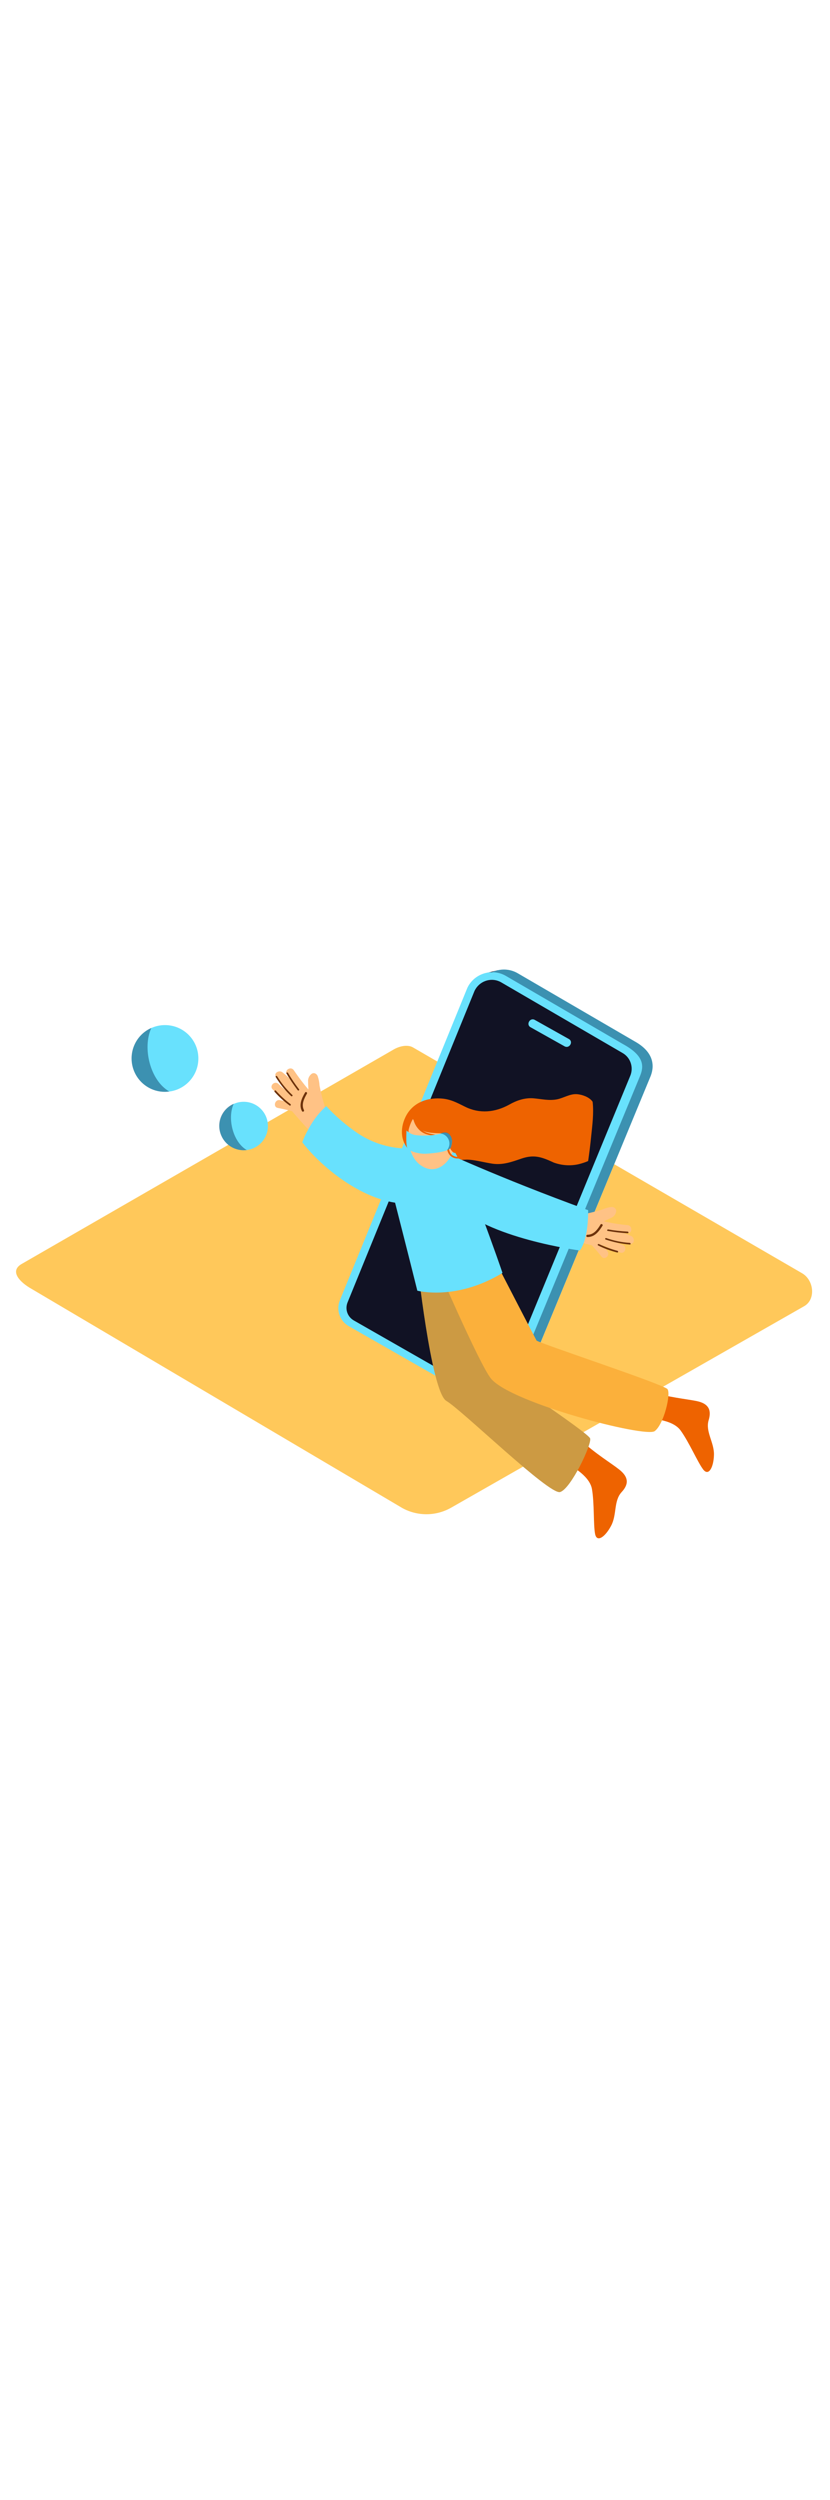 <svg version="1.1" id="Layer_1" xmlns="http://www.w3.org/2000/svg" xmlns:xlink="http://www.w3.org/1999/xlink" x="0px" y="0px" viewBox="0 0 500 500" style="width: 166px;" xml:space="preserve" data-imageid="augmented-reality-1-45" imageName="Augmented Reality 1" class="illustrations_image">
<style type="text/css">
	.st0_augmented-reality-1-45{fill:#FFC85A;}
	.st1_augmented-reality-1-45{fill:url(#SVGID_1_);}
	.st2_augmented-reality-1-45{fill:url(#SVGID_00000117646978881904664670000015786294683839103125_);}
	.st3_augmented-reality-1-45{fill:url(#SVGID_00000137110531587702315950000001110287586459044753_);}
	.st4_augmented-reality-1-45{fill:#111224;}
	.st5_augmented-reality-1-45{fill:#FFFFFF;}
	.st6_augmented-reality-1-45{fill:#68E1FD;}
	.st7_augmented-reality-1-45{opacity:0.51;fill:#124568;enable-background:new    ;}
	.st8_augmented-reality-1-45{clip-path:url(#SVGID_00000128468190417519298240000011978811586580419492_);}
	.st9_augmented-reality-1-45{fill:#EE6300;}
	.st10_augmented-reality-1-45{fill:#FBB03B;}
	.st11_augmented-reality-1-45{opacity:0.2;fill:#124568;enable-background:new    ;}
	.st12_augmented-reality-1-45{fill:#FFC285;}
	.st13_augmented-reality-1-45{fill:#6D320B;}
</style>
<g id="background_augmented-reality-1-45">
	<path class="st0_augmented-reality-1-45" d="M242.3,405.4L19,273.4c-7.1-4-13.2-10.5-6.3-14.8l224.1-129.2c3.4-2.1,8.5-3.4,11.9-1.5L483.2,264&#10;&#9;&#9;c7.1,4.1,8.4,15.7,1.3,19.8L271.8,405.2C262.7,410.4,251.5,410.5,242.3,405.4z"/>
	
		<linearGradient id="SVGID_1_-augmented-reality-1-45" gradientUnits="userSpaceOnUse" x1="213.791" y1="162.949" x2="246.521" y2="200.349" gradientTransform="matrix(1 0 0 -1 0 502)">
		<stop offset="0" style="stop-color:#FFC85A"/>
		<stop offset="1" style="stop-color:#DD6F31"/>
	</linearGradient>
	<polyline class="st1_augmented-reality-1-45" points="209.4,281.5 137.7,318 236.9,376.1 307.3,340.3 &#9;"/>
	
		<linearGradient id="SVGID_00000102518177918897930030000017993591317699187588_-augmented-reality-1-45" gradientUnits="userSpaceOnUse" x1="137.53" y1="231.87" x2="147.54" y2="243.31" gradientTransform="matrix(1 0 0 -1 0 502)">
		<stop offset="0" style="stop-color:#FFC85A"/>
		<stop offset="1" style="stop-color:#DD6F31"/>
	</linearGradient>
	
		<ellipse style="fill:url(#SVGID_00000102518177918897930030000017993591317699187588_);" cx="140.2" cy="267.1" rx="20.7" ry="6.7"/>
	
		<linearGradient id="SVGID_00000130631427859804737100000004922465916884263073_-augmented-reality-1-45" gradientUnits="userSpaceOnUse" x1="85.38" y1="249.39" x2="95.39" y2="260.83" gradientTransform="matrix(1 0 0 -1 0 502)">
		<stop offset="0" style="stop-color:#FFC85A"/>
		<stop offset="1" style="stop-color:#DD6F31"/>
	</linearGradient>
	<ellipse style="fill:url(#SVGID_00000130631427859804737100000004922465916884263073_);" cx="88" cy="249.6" rx="20.7" ry="6.7"/>
</g>
<g id="character_augmented-reality-1-45">
	<polyline class="st4_augmented-reality-1-45" points="297.5,342.6 307.3,340.3 300.1,339.5 296.9,342.6 &#9;"/>
	<polyline class="st4_augmented-reality-1-45" points="292,83.4 300,81.4 296,86 &#9;"/>
	<path class="st5_augmented-reality-1-45" d="M217,294.1l76.8,43.9c9,5.7,17.5,2.2,19.9-3.4L392,145.1c2.6-6.8,1.3-14.7-9.7-20.8l-70.4-41&#10;&#9;&#9;c-7.9-4.6-18-1.9-22.6,5.9c-0.4,0.7-0.7,1.3-1,2.1l-76.5,187.4C209.4,284.5,211.7,291,217,294.1z"/>
	<path class="st6_augmented-reality-1-45 targetColor" d="M217,294.1l76.8,43.9c9,5.7,17.5,2.2,19.9-3.4L392,145.1c2.6-6.8,1.3-14.7-9.7-20.8l-70.4-41&#10;&#9;&#9;c-7.9-4.6-18-1.9-22.6,5.9c-0.4,0.7-0.7,1.3-1,2.1l-76.5,187.4C209.4,284.5,211.7,291,217,294.1z" style="fill: rgb(104, 225, 253);"/>
	<path class="st7_augmented-reality-1-45" d="M217,294.1l76.8,43.9c9,5.7,17.5,2.2,19.9-3.4L392,145.1c2.6-6.8,1.3-14.7-9.7-20.8l-70.4-41&#10;&#9;&#9;c-7.9-4.6-18-1.9-22.6,5.9c-0.4,0.7-0.7,1.3-1,2.1l-76.5,187.4C209.4,284.5,211.7,291,217,294.1z"/>
	<path class="st6_augmented-reality-1-45 targetColor" d="M210,295.8l76.8,43.9c9,5.7,17.5,2.2,19.9-3.5l78.9-191.1c2.4-5.9,2.5-12.2-10.4-19.2l-70.4-41&#10;&#9;&#9;c-7.9-4.6-18-1.9-22.6,5.9c-0.4,0.7-0.7,1.3-1,2.1l-76.5,187.5C202.4,286.2,204.7,292.7,210,295.8z" style="fill: rgb(104, 225, 253);"/>
	<path class="st4_augmented-reality-1-45" d="M213.1,292.4l79.1,45.2c3.2,1.8,7.3,0.7,9.2-2.5c0.1-0.3,0.3-0.5,0.4-0.8L379.7,145c2.1-5.1,0.1-11-4.7-13.7&#10;&#9;&#9;l-73-42.5c-5.4-3.2-12.4-1.3-15.6,4.1c-0.3,0.5-0.5,0.9-0.7,1.4l-76.3,187.2C207.7,285.6,209.3,290.2,213.1,292.4z"/>
	<path class="st6_augmented-reality-1-45 targetColor" d="M319.6,115.8l20.5,11.5c2.9,1.6,5.5-2.8,2.6-4.4l-20.5-11.5C319.3,109.7,316.7,114.2,319.6,115.8L319.6,115.8z&#10;&#9;&#9;" style="fill: rgb(104, 225, 253);"/>
	<g>
		<defs>
			<path id="SVGID_00000160191791944935710120000000976346445559101586__augmented-reality-1-45" d="M106.1,124.5l76,114.3l51.8,58l26.9,22.9l31.7,18.1&#10;&#9;&#9;&#9;&#9;c0,0,5.9,3,9.3-3.4c3.6-6.7,16.3-39.6,16.3-39.6l20.6-29.5l51.6-4.5l6.1-36.6l-38.4-22.8l4.9-56.2l-44.7-7.7l-74.1,13.9"/>
		</defs>
		<clipPath id="SVGID_00000140000018485818020520000004691069776016128689__augmented-reality-1-45">
			<use xlink:href="#SVGID_00000160191791944935710120000000976346445559101586_" style="overflow:visible;"/>
		</clipPath>
		<g style="clip-path:url(#SVGID_00000140000018485818020520000004691069776016128689_);">
			<path class="st9_augmented-reality-1-45" d="M342,379c0,0,13.1,6.3,14.6,15s0.8,21.7,1.9,27.1s6.2,1.6,9.7-5.1s1.4-14.9,6.3-20.2s3.6-9.5-1.4-13.5&#10;&#9;&#9;&#9;&#9;s-14.2-9.4-23.5-18"/>
			<path class="st9_augmented-reality-1-45" d="M390.3,351.6c0,0,14.5-0.1,19.7,7.1s10.3,19.2,13.6,23.5s6.3-1.3,6.5-8.8s-5.3-14-3.2-20.9&#10;&#9;&#9;&#9;&#9;s-0.9-10.2-7.2-11.5s-16.9-2.2-29-5.9"/>
			<path class="st10_augmented-reality-1-45" d="M251.1,255.3c0,0,8.5,80.2,17.8,85.6s62,56.8,68.5,54.9s19.2-28.8,18.1-32.3s-58.8-41.6-59.2-43.2&#10;&#9;&#9;&#9;&#9;s-11.2-60.9-11.2-60.9L251.1,255.3z"/>
			<path class="st11_augmented-reality-1-45" d="M251.1,255.3c0,0,8.5,80.2,17.8,85.6s62,56.8,68.5,54.9s19.2-28.8,18.1-32.3s-58.8-41.6-59.2-43.2&#10;&#9;&#9;&#9;&#9;s-11.2-60.9-11.2-60.9L251.1,255.3z"/>
			<path class="st10_augmented-reality-1-45" d="M260.5,253.3c0,0,28.4,66.1,35.4,74.3c12.5,14.7,93,35.6,98.5,31.5s9.9-22.4,7.7-25.3s-78.1-27.9-78.9-29.3&#10;&#9;&#9;&#9;&#9;s-22.9-44.2-22.9-44.2L260.5,253.3z"/>
			<path class="st12_augmented-reality-1-45" d="M341,227.1c2.6,0.7,5.4,1.3,8.1,1.8c4.6-0.8,9.1-1.9,13.5-3.2c1.8-0.8,3.7-1.4,5.6-1.6&#10;&#9;&#9;&#9;&#9;c1.4-0.2,3.1,0.8,3,2.5c-0.2,1.9-1.5,3.5-3.2,4.1c-1.4,0.7-2.8,1.3-4.3,2c4.7,1.1,9.5,1.9,14.4,2.3c3.1,0.4,2.9,5.2-0.2,4.8&#10;&#9;&#9;&#9;&#9;l-3.3-0.4c1.9,0.6,3.8,1.4,5.7,2.2c2.2,1,2.1,5.1-0.9,4.7c-4-0.5-8-1.3-11.9-2.4c2.5,1.1,5,2.1,7.6,3c2.9,1.1,1.5,5.7-1.5,4.6&#10;&#9;&#9;&#9;&#9;c-3.6-1.3-7.1-2.8-10.6-4.4c1,1.2,2,2.3,2.9,3.6c1.9,2.4-1.6,5.7-3.5,3.3s-3.8-4.6-5.8-6.8c-0.1,0-0.2,0-0.3-0.1&#10;&#9;&#9;&#9;&#9;c-8.3-2-16.6-4.2-24.8-6.5c-3-0.9-1.5-5.5,1.5-4.6l3.8,1c0-0.8,0.3-1.5,0.8-2c-1-0.9-1-2.4-0.1-3.4c0.3-0.3,0.7-0.6,1.1-0.7&#10;&#9;&#9;&#9;&#9;c-0.9-1.1-0.7-2.7,0.4-3.5C339.5,227.1,340.3,227,341,227.1z"/>
			<path class="st13_augmented-reality-1-45" d="M363,235.3c-2.1,3.4-4.7,6.9-9.1,6.9c-0.4,0-0.7-0.3-0.7-0.7c0-0.4,0.3-0.7,0.7-0.7l0,0&#10;&#9;&#9;&#9;&#9;c3.8,0,6.1-3.2,7.9-6.2C362.2,234,363.4,234.6,363,235.3z"/>
			<path class="st13_augmented-reality-1-45" d="M366.4,237.6c3.9,0.7,7.8,1.1,11.7,1.3c0.6,0,0.7,1.1,0,1c-4-0.2-8-0.7-12-1.4&#10;&#9;&#9;&#9;&#9;C365.5,238.5,365.7,237.5,366.4,237.6z"/>
			<path class="st13_augmented-reality-1-45" d="M365.2,242.8c4.6,1.6,9.4,2.6,14.2,2.9c0.6,0,0.7,1.1,0,1c-4.9-0.4-9.8-1.4-14.5-3&#10;&#9;&#9;&#9;&#9;C364.3,243.6,364.5,242.6,365.2,242.8z"/>
			<path class="st13_augmented-reality-1-45" d="M360.8,246.4c3.6,1.7,7.4,3.1,11.2,4.1c0.6,0.2,0.4,1.2-0.2,1c-3.9-1-7.8-2.4-11.4-4.2&#10;&#9;&#9;&#9;&#9;C359.7,247,360.2,246.1,360.8,246.4z"/>
			<path class="st9_augmented-reality-1-45" d="M354.3,196.4c0.7-4.8,1.3-9.7,1.8-14.6c0.7-6.9,1.7-14.2,0.9-21.1c-1.9-2.9-6.7-4.5-9.9-4.6&#10;&#9;&#9;&#9;&#9;c-4-0.1-7.6,2.3-11.4,3.1c-5,1-9.5-0.2-14.4-0.6c-5.2-0.4-10.1,1.3-14.5,3.8c-8.5,4.7-17.9,5.7-26.8,1.2c-5-2.5-8.9-4.6-14.6-4.9&#10;&#9;&#9;&#9;&#9;c-8.8-0.5-17.1,2.9-21.1,11.1c-3.6,7.4-3,15.9,3.6,21.3c3.4,2.7,7.6,3.4,11.8,3.7c3.9,0.3,7.8,1.7,11.7,1.6h0.4&#10;&#9;&#9;&#9;&#9;c3.7-0.1,7.2-1.1,10.9-0.8c4.7,0.4,9.3,1.7,14,2.4c6.2,0.9,11.7-1.1,17.5-3.1c7.4-2.5,11.9-1,18.7,2.1c0.4,0.2,0.8,0.4,1.2,0.5&#10;&#9;&#9;&#9;&#9;c4.7,1.6,9.7,1.9,14.5,0.8C350.6,197.8,352.5,197.2,354.3,196.4z"/>
			<path class="st12_augmented-reality-1-45" d="M201.2,170.8c-1.8-2-3.6-4.1-5.3-6.4c-1.4-4.4-2.5-8.9-3.4-13.4c-0.1-2-0.5-3.9-1.1-5.7&#10;&#9;&#9;&#9;&#9;c-0.5-1.4-2.1-2.4-3.6-1.5c-1.5,1.1-2.4,2.9-2.2,4.8c0,1.6,0.1,3.1,0.2,4.7c-3.2-3.7-6.1-7.6-8.8-11.6c-1.7-2.6-5.9-0.1-4.2,2.4&#10;&#9;&#9;&#9;&#9;c0.6,0.9,1.2,1.9,1.9,2.8c-1.5-1.4-3-2.7-4.6-4c-2-1.5-5.5,0.5-3.8,2.9c2.3,3.3,4.8,6.5,7.6,9.5c-2.1-1.7-4.2-3.5-6.2-5.4&#10;&#9;&#9;&#9;&#9;c-2.3-2.1-5.7,1.3-3.4,3.4c2.8,2.6,5.7,5.1,8.8,7.4c-1.5-0.4-3-0.7-4.5-1c-3-0.6-4.3,4.1-1.3,4.7s5.8,1.2,8.7,2&#10;&#9;&#9;&#9;&#9;c0.1,0.1,0.1,0.2,0.2,0.3c5.6,6.5,11.3,12.8,17.2,19c2.1,2.3,5.5-1.2,3.4-3.4l-2.7-2.9c0.7-0.3,1.2-0.9,1.4-1.7&#10;&#9;&#9;&#9;&#9;c1.3,0.4,2.6-0.2,3.1-1.5c0.1-0.4,0.2-0.9,0.1-1.3c1.4,0.3,2.7-0.6,3-2C201.8,172.1,201.6,171.4,201.2,170.8z"/>
			<path class="st13_augmented-reality-1-45" d="M183.8,155.1c-2,3.4-3.9,7.4-1.9,11.2c0.4,0.8,1.6,0.2,1.2-0.6c-1.7-3.4,0.1-6.9,1.8-9.9&#10;&#9;&#9;&#9;&#9;C185.3,155.1,184.2,154.4,183.8,155.1z"/>
			<path class="st13_augmented-reality-1-45" d="M180.1,153.1c-2.4-3.1-4.6-6.4-6.6-9.8c-0.3-0.6-1.3-0.1-0.9,0.4c2,3.5,4.3,6.8,6.7,10&#10;&#9;&#9;&#9;&#9;C179.8,154.3,180.6,153.6,180.1,153.1z"/>
			<path class="st13_augmented-reality-1-45" d="M176.1,156.6c-3.5-3.3-6.6-7.1-9.1-11.2c-0.3-0.6-1.3-0.1-0.9,0.4c2.6,4.2,5.7,8.1,9.3,11.5&#10;&#9;&#9;&#9;&#9;C175.8,157.7,176.6,157,176.1,156.6z"/>
			<path class="st13_augmented-reality-1-45" d="M175,162.1c-3.2-2.4-6.1-5.1-8.8-8.1c-0.4-0.5-1.2,0.2-0.8,0.7c2.7,3,5.7,5.8,9,8.2&#10;&#9;&#9;&#9;&#9;C174.9,163.4,175.5,162.5,175,162.1z"/>
			<path class="st6_augmented-reality-1-45 targetColor" d="M271.8,187.9l-16.9,0.2c-13.8,2.3-27.9-0.7-39.5-8.5c-6.9-4.7-13.2-10.1-18.9-16.3&#10;&#9;&#9;&#9;&#9;c-4.3,3.9-7.9,8.6-10.6,13.7c-1.5,2.6-2.8,5.3-3.8,8.1c10.1,13.2,32.6,32.7,55.9,36.4c0,0,8.8,34.4,13.4,53&#10;&#9;&#9;&#9;&#9;c0,0,23.4,6.3,51.3-10.7C302.7,263.6,278.9,194.7,271.8,187.9z" style="fill: rgb(104, 225, 253);"/>
			<path class="st6_augmented-reality-1-45 targetColor" d="M263.4,189.1c0,0,36.2,17,90.9,36.9c0,0,0.5,16.8-5,24.3c0,0-56.8-7.5-75.5-28.6" style="fill: rgb(104, 225, 253);"/>
			<path class="st12_augmented-reality-1-45" d="M246.2,177.4c0,0-2.3,17.7,9.8,23s23.1-13.4,16.2-27.3S250,161.8,246.2,177.4z"/>
			<path class="st9_augmented-reality-1-45" d="M277.9,193.4c-1.7,0.8-3.6,0.6-5.2-0.4c-1.9-1.2-2.2-3.5-2.7-5.6c-0.4-2.7-2.3-5-4.9-6&#10;&#9;&#9;&#9;&#9;c-3.2-1.3-6.8-1.1-9.7-2.9c-0.3-0.2-0.6-0.4-0.9-0.6c0.4,0.2,0.8,0.4,1.2,0.6c4.6,1.6,10.8,0.9,12.9,1.5s0.6,8.7,4.7,11.3&#10;&#9;&#9;&#9;&#9;s7.8-19.8,2-24.4s-22.6-8-27.3,2.7c0.4,0.8,0.8,1.6,1.2,2.3c0.7,2.5,2.1,4.7,4.1,6.4c3.1,2.6,6.9,2.5,10.6,3.7&#10;&#9;&#9;&#9;&#9;c2.4,0.6,4.2,2.4,4.9,4.8c0.5,1.9,0.6,4,1.8,5.6c1.8,2.4,5,3.1,7.7,1.9C279,194,278.5,193.1,277.9,193.4z"/>
		</g>
	</g>
	<path class="st6_augmented-reality-1-45 targetColor" d="M244.9,178c1.4,1.4,3.2,2.4,5.1,2.7c4.7,0.8,12.8,0.2,15.6-0.9c2.1-0.9,4.2-0.8,5.6,1.2&#10;&#9;&#9;c1.6,2.3,1.2,4.5,0.5,6.9c-0.7,2.9-10.8,3.9-15.2,4.1s-9.8-1.5-11-3.2S244.9,178,244.9,178z" style="fill: rgb(104, 225, 253);"/>
	<path class="st7_augmented-reality-1-45" d="M271.2,180.9c-1.4-2-3.5-2.1-5.6-1.2l-0.3,0.1c2.6,0.3,4.7,2.2,5.3,4.8c0.4,1.9-0.1,3.8-1.3,5.3&#10;&#9;&#9;c1.3-0.5,2.2-1.2,2.4-2C272.4,185.4,272.8,183.2,271.2,180.9z"/>
</g>
<g id="_3d_augmented-reality-1-45">
	<circle class="st6_augmented-reality-1-45 targetColor" cx="99.4" cy="134.6" r="20.1" style="fill: rgb(104, 225, 253);"/>
	<path class="st7_augmented-reality-1-45" d="M91.2,116.2c-10.2,4.5-14.7,16.4-10.2,26.6c3.2,7.3,10.5,12,18.4,11.9c0.9,0,1.8-0.1,2.6-0.2&#10;&#9;&#9;C90.5,148,85.6,128.2,91.2,116.2z"/>
	<circle class="st6_augmented-reality-1-45 targetColor" cx="146.8" cy="175.3" r="14.6" style="fill: rgb(104, 225, 253);"/>
	<path class="st7_augmented-reality-1-45" d="M140.8,161.9c-7.4,3.2-10.8,11.8-7.5,19.2c2.3,5.4,7.7,8.8,13.5,8.8c0.6,0,1.3-0.1,1.9-0.1&#10;&#9;&#9;C140.3,185,136.8,170.6,140.8,161.9z"/>
</g>
</svg>
